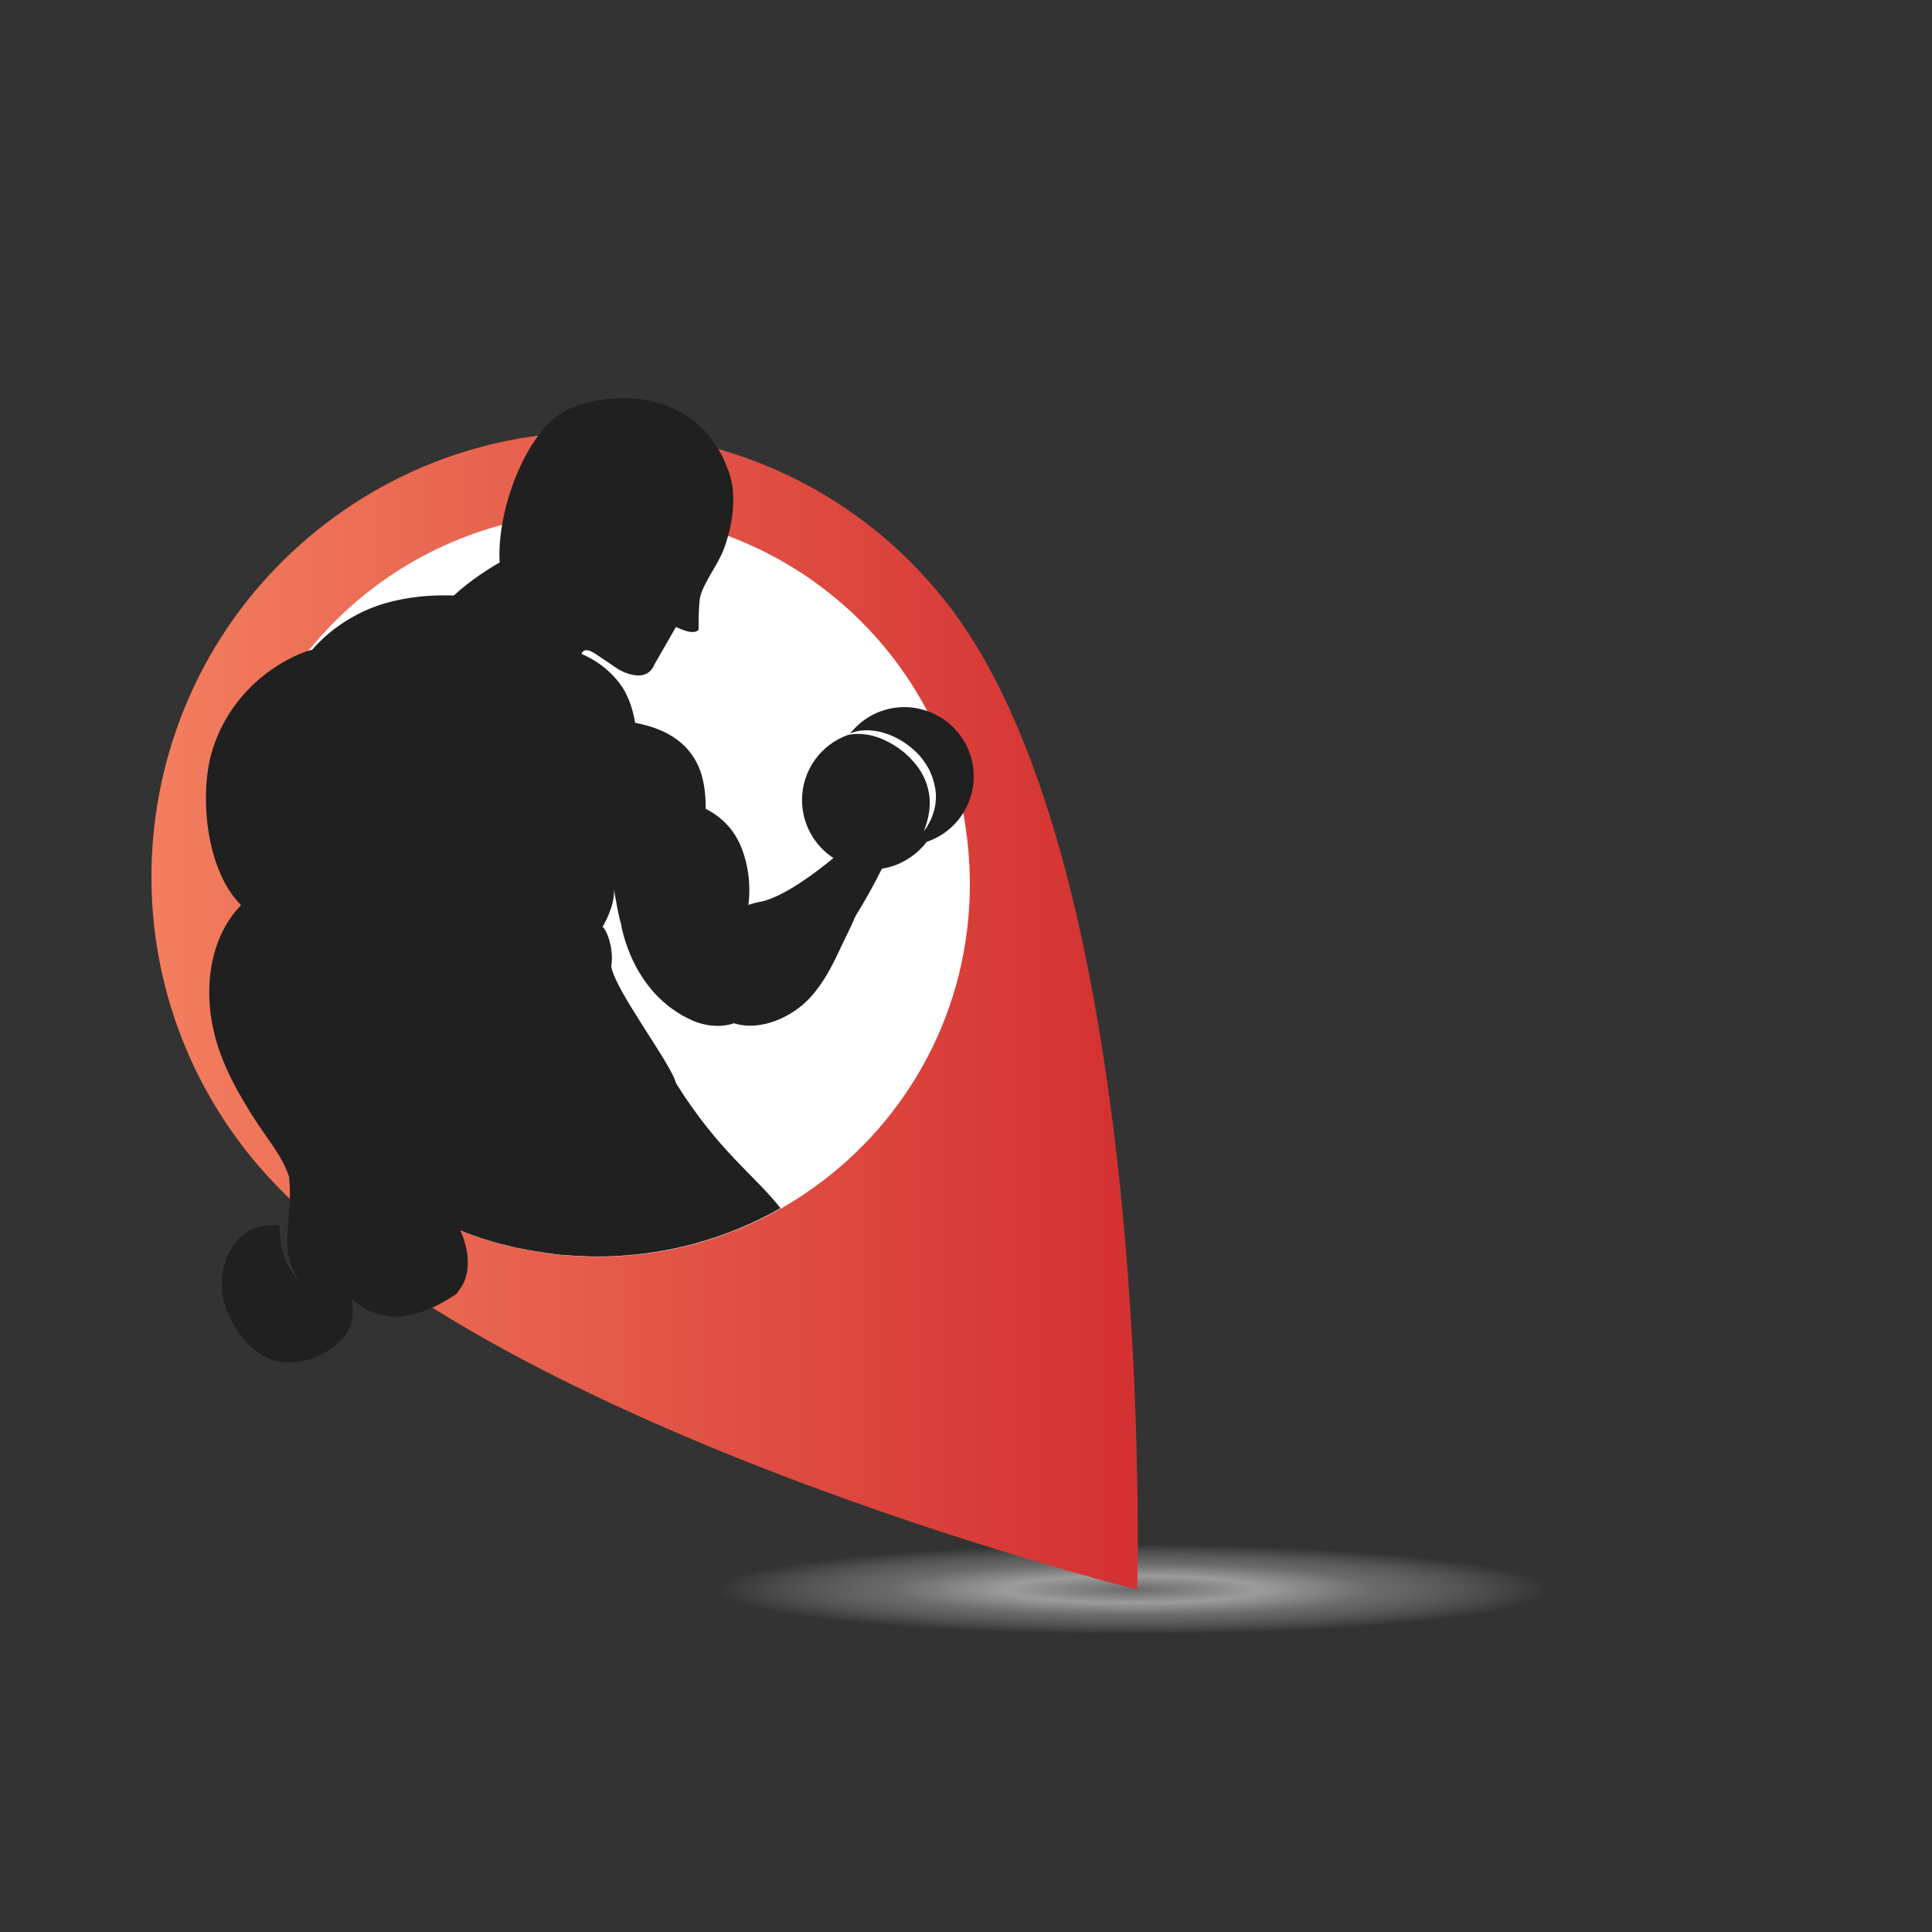 <?xml version="1.0" encoding="utf-8"?>
<!-- Generator: Adobe Illustrator 27.5.0, SVG Export Plug-In . SVG Version: 6.00 Build 0)  -->
<svg version="1.1" xmlns="http://www.w3.org/2000/svg" xmlns:xlink="http://www.w3.org/1999/xlink" x="0px" y="0px"
	 viewBox="0 0 800 800" style="enable-background:new 0 0 800 800;" xml:space="preserve">
<rect x="0" y="0" width="800" height="800" fill="#333333" stroke="none"/>
<style type="text/css">
	.st0{opacity:0.8;fill:url(#SVGID_1_);}
	.st1{fill:url(#SVGID_00000018933065050004805020000008028606798257068223_);}
	.st2{fill:#FFFFFF;}
	.st3{fill:none;}
	.st4{fill:#202020;}
</style>
<g id="Background">
</g>
<g id="Elements">
	
		<radialGradient id="SVGID_1_" cx="452.576" cy="688.193" r="207.501" gradientTransform="matrix(0.843 0 0 9.066142e-02 87.713 595.768)" gradientUnits="userSpaceOnUse">
		<stop  offset="0" style="stop-color:#797979"/>
		<stop  offset="0.298" style="stop-color:#B6B6B6"/>
		<stop  offset="0.579" style="stop-color:#BABABA;stop-opacity:0.5"/>
		<stop  offset="0.984" style="stop-color:#F2F2F2;stop-opacity:0"/>
	</radialGradient>
	<path class="st0" d="M651.9,658.2c0,14.1-81,25.6-180.8,25.6c-99.9,0-180.8-11.4-180.8-25.6c0-14.1,81-25.6,180.8-25.6
		C571,632.6,651.9,644,651.9,658.2z"/>
	
		<linearGradient id="SVGID_00000027590554395666743860000006082931904261227652_" gradientUnits="userSpaceOnUse" x1="62.766" y1="418.502" x2="471.127" y2="418.502">
		<stop  offset="0" style="stop-color:#F37E5F"/>
		<stop  offset="0.972" style="stop-color:#D43232"/>
	</linearGradient>
	<path style="fill:url(#SVGID_00000027590554395666743860000006082931904261227652_);" d="M393.6,251.7
		c85.7,112.9,77.3,406.5,77.3,406.5s-285-71-370.7-183.9c-61.5-81-45.7-196.5,35.3-258S332.1,170.7,393.6,251.7z"/>
	<g>
	</g>
	<path id="XMLID_72_" class="st2" d="M401.6,366.2c0,51.9-25.6,97.8-64.9,125.7c-4.3,3.1-8.7,5.9-13.3,8.5
		c-22.4,12.7-48.3,20-75.9,20c-1.5,0-3.1,0-4.6-0.1c-1.4,0-2.9-0.1-4.3-0.2c-0.2,0-0.4,0-0.5,0c-1.4-0.1-2.7-0.2-4-0.3
		c-0.1,0-0.2,0-0.3,0c-0.2,0-0.3,0-0.5,0c-1.2-0.1-2.5-0.2-3.7-0.4h0c-0.1,0-0.3,0-0.4-0.1c-1.2-0.1-2.4-0.3-3.5-0.5l-0.3-0.1
		c-0.5-0.1-0.9-0.1-1.4-0.2c-1.1-0.2-2.2-0.3-3.3-0.5c-1.2-0.2-2.5-0.5-3.7-0.7c-0.4-0.1-0.7-0.1-1.1-0.2c-1.3-0.3-2.6-0.5-3.8-0.8
		c-1.3-0.3-2.6-0.6-3.9-1c-0.2,0-0.4-0.1-0.5-0.1c-1.4-0.4-2.7-0.7-4-1.1c-1-0.3-2-0.6-2.9-0.9c-0.1,0-0.2-0.1-0.3-0.1
		c-0.7-0.2-1.5-0.5-2.2-0.7c-0.1,0-0.1,0-0.2-0.1c-0.9-0.3-1.8-0.6-2.6-0.9c-0.1,0-0.1,0-0.1-0.1c-0.1,0-0.2-0.1-0.3-0.1
		c-1-0.4-2-0.7-3-1.1c-0.5-0.2-0.9-0.3-1.3-0.5c-3.8-1.5-7.5-3.2-11.2-5c-43.2-21.3-75-62.3-83.7-111.3c0,0,0,0,0,0
		c-1.6-8.8,15.7-17.8,15.7-27c0-13.1-16.5-25.7-13.4-37.8c5.3-21.1,15-40.5,28-57.1c22.1-28.3,53.9-48.6,90.3-56.1
		c10-2,20.4-3.1,31.1-3.1c19,0,37.3,3.4,54.1,9.8c35.5,13.3,64.8,39.3,82.3,72.5c6.9,13.1,12,27.3,14.9,42.3
		C400.6,346.2,401.6,356,401.6,366.2z"/>
	<path class="st3" d="M165.7,419.8c-5.8-4.5-10.9-10.1-15.2-15.7c-3.4-4.5-7.3-9.8-10.5-15.6c-1.3,3.9-2.8,7.1-3.9,9.4
		c8.7,9.3,12.7,21.5,11.1,36.1c-1.2,11.2-2.3,22.5-5.4,33.3c-1.1,3.7-1.4,7.7-1.7,11.6c0.9,2.4,1.8,4.8,2.8,7.1
		c-0.5,1.2-0.9,2.3-1.2,3.6c-0.5,1.8-0.8,3.5-1,5.3c-0.1,1.8-0.1,3.6,0.2,5.4c0.3,1.8,1,3.4,1.9,4.9c-0.6-1.6-1-3.3-1-5
		c0-1.7,0.2-3.4,0.6-5c0.4-1.6,1-3.2,1.7-4.7c0.5-1.1,1.1-2.2,1.7-3.2c0.6-0.3,1.2-0.5,1.9-0.8c0.6-0.3,1.3-0.7,2-1
		c1.8-0.8,4.2-1.5,7.8-1.5c0,0,0,0,0,0c-0.1,0-0.3,0-0.4,0c0.1,0,0.3,0,0.4,0c1-6.4,2.7-12.5,5.3-18.3c1.1-2.3,2.4-4.7,3.9-7.1
		c-1.1-7.7-2.4-19.1-2.4-23.2C164.6,430.2,165.9,425,165.7,419.8z"/>
	<path class="st4" d="M118.9,564.2c11.9,0,19.5-6.4,22.3-9.3c0,0,0,0,0,0c4.1-3.6,5.8-9.7,4.3-17.1c5.2,4.5,11.4,7.3,17.8,7.3
		c10.6,0,19-5.2,22.7-7.4c0.1-0.1,0.2-0.1,0.3-0.2c0.3-0.2,0.6-0.4,0.8-0.5c1.6-0.8,2.4-1.6,2.6-2.3c4.1-4.7,5.3-12.2,2.5-21
		c-0.4-1.4-1-2.9-1.6-4.2c0.5,0.2,0.9,0.3,1.3,0.5c1,0.4,2,0.8,3,1.1c0.1,0,0.2,0.1,0.3,0.1c0,0,0.1,0,0.1,0.1
		c0.8,0.3,1.7,0.6,2.6,0.9c0.1,0,0.1,0,0.2,0.1c0.7,0.3,1.5,0.5,2.2,0.7c0.1,0,0.2,0.1,0.3,0.1c1,0.3,2,0.6,2.9,0.9
		c1.3,0.4,2.7,0.8,4,1.1c0.2,0.1,0.4,0.1,0.5,0.1c1.3,0.3,2.6,0.7,3.9,1c1.3,0.3,2.5,0.6,3.8,0.8c0.4,0.1,0.7,0.2,1.1,0.2
		c1.2,0.3,2.5,0.5,3.7,0.7c1.1,0.2,2.2,0.4,3.3,0.5c0.5,0.1,0.9,0.2,1.4,0.2l0.3,0.1c1.2,0.2,2.4,0.3,3.5,0.5c0.1,0,0.3,0,0.4,0.1h0
		c1.2,0.1,2.5,0.3,3.7,0.4c0.2,0,0.3,0,0.5,0c0.1,0,0.2,0,0.3,0c1.4,0.1,2.7,0.2,4,0.3c0.2,0,0.4,0,0.5,0c1.4,0.1,2.9,0.1,4.3,0.2
		c1.5,0.1,3,0.1,4.6,0.1c27.6,0,53.5-7.3,75.9-20c-10.8-13.8-25.6-23.5-43.3-51.8c-1.8-7.8-25.4-38.6-26.8-48.4
		c1.2-7.2-1.9-15.2-3.6-16.3c0,0,5.3-8.7,4.7-15.5c0.7,3.7,2.2,12.4,2.9,14c0,0,4,29,29.7,40.3c0,0,8.6,4.1,17.1,1.1
		c11,3.5,24.4-2.5,32-11.1c5.6-6.3,9.1-13.5,12.6-21c1.8-3.9,4-8,5.7-12.2c3.6-5.8,7.3-12.3,11-19.7c7.5-1.2,14.1-5.3,18.5-11.1
		c6.3-2.1,11.7-6.4,15.1-11.9c2.8-4.4,4.4-9.6,4.4-15.2c0-12.5-8-23.2-19.3-27.1c-2.9-1-6.1-1.6-9.4-1.6c-8.1,0-15.5,3.4-20.7,8.9
		c0,0,0,0,0,0c0,0,0,0.1-0.1,0.1c-1.3,1.4-1.6,1.7-1.7,1.9c1.9-0.8,4-1.2,6-1.3c2.8-0.1,5.7,0.3,8.4,1.2c5.5,1.7,10.4,5,14.3,9.2
		c1.9,2.2,3.5,4.6,4.7,7.3c1.1,2.7,1.9,5.5,2.1,8.4c0.4,5.8-1.7,11.5-5,15.8c2-5.1,3.1-10.5,2.2-15.6c-0.8-5.1-3.2-9.8-6.7-13.6
		c-3.4-3.9-7.8-6.9-12.5-9c-4.4-1.9-9.4-2.8-14.3-1.8c-11.1,3.9-19.1,14.5-19.1,27c0,10,5.2,18.9,13,24c-7.5,6.2-20.3,15.8-29.7,18
		c0,0-2.7,0.4-5.5,1.4c1.1-8.6-0.2-17.6-3.4-24.9c-3-6.9-8.2-11.8-14.3-14.9c0.1-6.5-0.9-12.9-2.9-17.4
		c-4.9-11.2-15.2-16.1-26.3-18.2c-0.9-5.6-2.8-10.8-5.1-14.4c-4-6.2-10.2-11.2-17.1-14.1c0.4-1.3,1.7-2.7,5.7-0.1l9.5,6.4
		c0,0,11.3,7,15-2l8.9-15.5c0,0,7.7,4,9.4,1c0,0-0.2-5.6,0.4-12.1c0.5-5.5,7.1-14,9.5-19.9c0,0,1.2-2.6,2.3-6.8
		c1.3-4.7,2.6-11.3,2-18.2c-0.3-3.9-1.3-7.8-3.1-11.6c0,0-0.9-3.2-4-7.4c-2.8-4.9-7.1-9.2-11.9-12.3c-14.1-9.2-33-9.5-48.4-3.2
		c-17.5,7.2-30.6,41.7-29.2,63.8c-3.2,1.8-6,3.7-8.1,5.1c-3.7,2.5-7.4,5.4-10.9,8.6c-9.7-0.4-19.5,0.6-28.8,3.3
		c-11.1,3.3-22,10.1-29.8,19.1c-7,1.9-13.8,5.9-19.1,9.9c-10.8,8.2-18.9,19.8-22.6,32.9c-4.9,17.3-2.6,48.1,12.2,63
		c-12.5,12.9-15.6,33.2-11.4,51.7c3.1,14,10.5,26.9,18.2,38.7c3.9,5.9,8.5,11.6,11.5,18c0.6,1.3,1.1,2.7,1.6,4
		c0.3,3.7,0.5,7.5,0.2,11.4c0,0-0.5,4.3-0.6,9.5c0,0.1,0,0.1,0,0.2c0,0,0,0,0,0v0.1h0c-0.3,1.7-0.4,3.6-0.4,5.5c0,2,0.2,3.9,0.5,5.9
		c0.3,2,1,3.9,1.8,5.7c0.8,1.8,2,3.5,3.3,5.1c-1.5-1.4-3-2.9-4.1-4.6c-1.1-1.8-2.1-3.7-2.7-5.7c-0.7-2-1.2-4.1-1.5-6.2
		c-0.3-2.1-0.5-4.2-0.4-6.5c0,0-0.9-0.1-1.6-0.2c-18.8-1.2-24.4,19.1-21.8,30.2C95.5,550.7,106.4,564.2,118.9,564.2"/>
	<path class="st4" d="M163,465.7c-2.6,5.7-4.4,11.9-5.3,18.3c-0.1,0-0.3,0-0.4,0c0.1,0,0.3,0,0.4,0c0,0,0,0,0,0
		c-3.5,0-5.9,0.7-7.8,1.5c-0.8,0.3-1.4,0.7-2,1c-0.7,0.2-1.3,0.5-1.9,0.8c-0.6,1-1.2,2.1-1.7,3.2c-0.7,1.5-1.3,3.1-1.7,4.7
		c-0.4,1.6-0.6,3.3-0.6,5c0,1.7,0.4,3.4,1,5c-0.9-1.5-1.6-3.1-1.9-4.9c-0.3-1.8-0.4-3.6-0.2-5.4c0.1-1.8,0.5-3.6,1-5.3
		c0.3-1.2,0.7-2.4,1.2-3.6c-1-2.3-1.9-4.7-2.8-7.1c0.3-3.9,0.6-7.8,1.7-11.6c3.1-10.8,4.2-22.1,5.4-33.3
		c1.5-14.6-2.4-26.8-11.1-36.1c1.2-2.2,2.6-5.5,3.9-9.4c3.3,5.8,7.1,11.1,10.5,15.6c4.3,5.6,9.4,11.2,15.2,15.7
		c0.2,5.3-1.1,10.4-1.2,15.6c-0.1,4,1.3,15.4,2.4,23.2C165.4,460.9,164.1,463.3,163,465.7z"/>
</g>
</svg>
